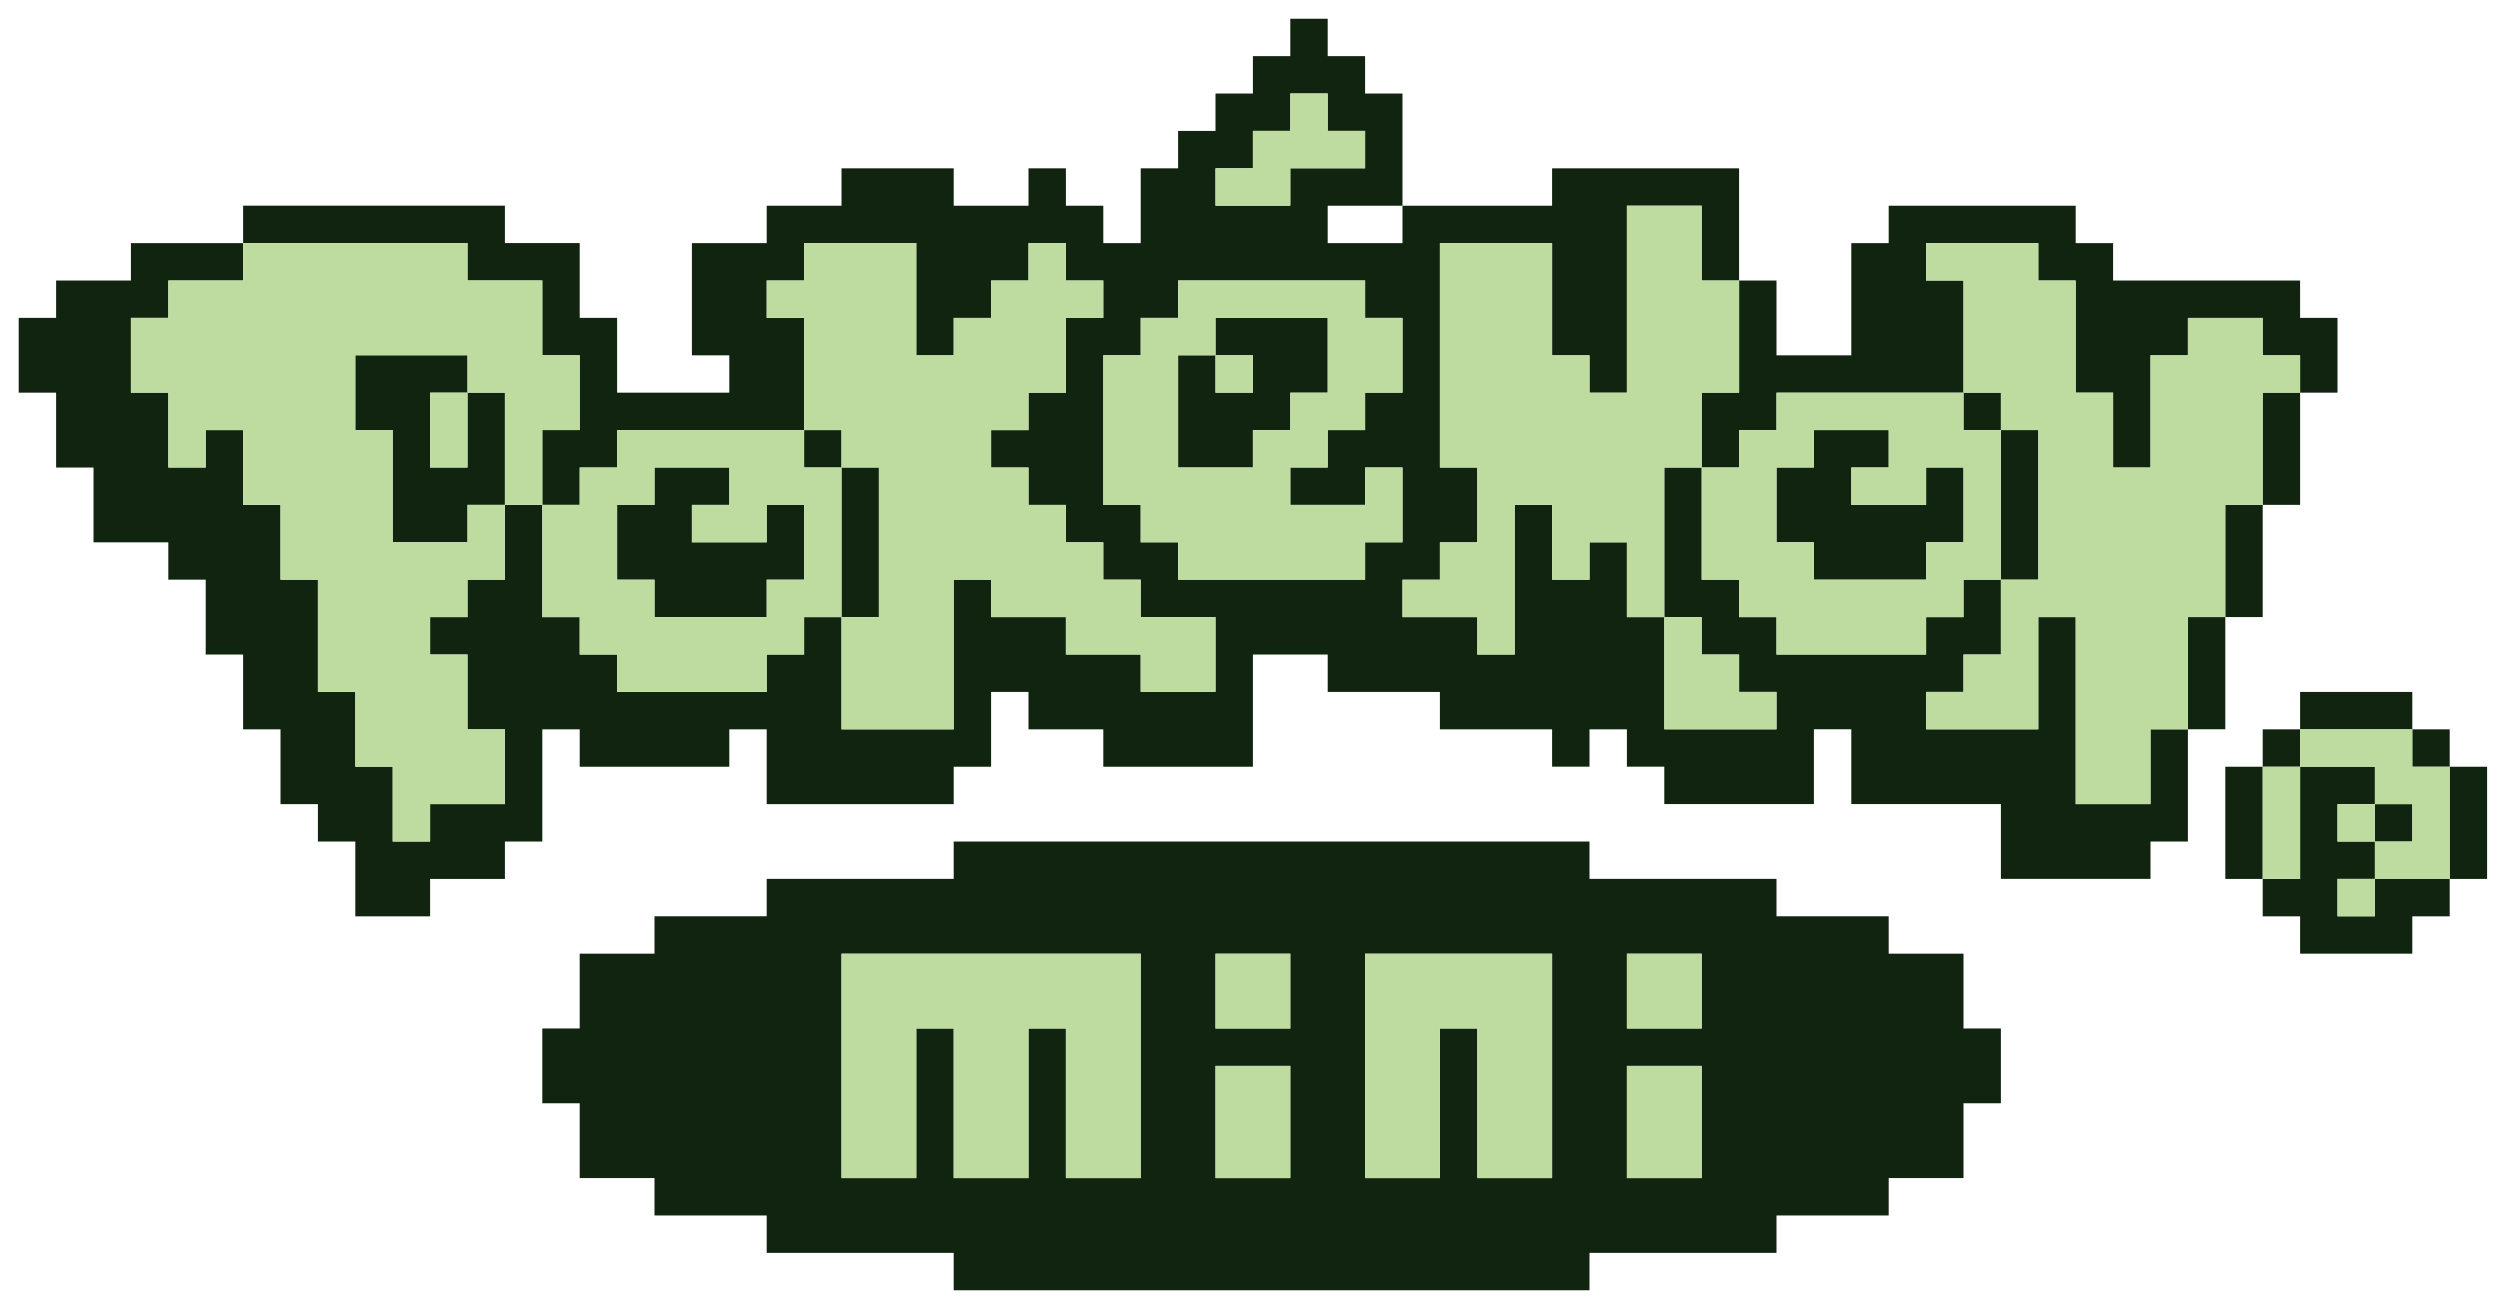 <svg width="100%" height="100%" viewBox="0 0 6963 3646" xmlns="http://www.w3.org/2000/svg">
    <path id="outline" style="fill:#102410;" d="M6302.08,2447.92l-104.166,-0l-0,-312.5l104.166,-0l0,312.5Zm0,-312.5l0,-104.167l104.167,0l0,104.167l-104.167,-0Zm104.167,-104.167l0,-104.167l312.5,0l0,104.167l-312.5,0Zm312.5,0l104.167,0l-0,104.167l-104.167,-0l0,-104.167Zm104.167,104.167l104.166,-0l0,312.5l-104.166,-0l-0,-312.5Zm-0,312.5l-0,104.166l-104.167,0l0,104.167l-312.5,0l0,-104.167l-104.167,0l0,-104.166l104.167,-0l0,-312.5l208.333,-0l0,104.166l-104.166,0l-0,104.167l104.166,0l0,104.167l-104.166,-0l-0,104.166l104.166,0l0,-104.166l208.334,-0Zm-208.334,-208.334l104.167,0l0,104.167l-104.167,0l0,-104.167Zm-520.833,-208.333l-0,312.5l-104.167,0l0,104.167l-416.666,-0l-0,-208.334l-416.667,0l0,-208.333l-104.167,0l0,208.333l-416.666,0l-0,-104.166l-104.167,-0l0,-104.167l-104.167,0l0,104.167l-104.166,-0l-0,-104.167l-312.5,0l-0,-104.167l-312.5,0l-0,-104.166l-208.334,-0l0,312.5l-416.666,-0l-0,-104.167l-208.334,-0l0,-104.167l-104.166,0l-0,208.334l-104.167,-0l0,104.166l-520.833,0l-0,-208.333l-104.167,-0l0,104.167l-416.667,-0l0,-104.167l-104.166,-0l-0,312.5l-104.167,-0l0,104.167l-208.333,-0l-0,104.166l-208.334,0l0,-208.333l-104.166,-0l-0,-104.167l-104.167,0l0,-208.333l-104.167,-0l0,-208.333l-104.166,-0l-0,-208.334l-104.167,0l0,-104.166l-208.333,-0l-0,-208.334l-104.167,0l0,-208.333l-104.167,-0l0,-208.333l104.167,-0l0,-104.167l208.333,-0l0,-104.167l312.5,0l0,104.167l-208.333,-0l0,104.167l-104.167,-0l0,208.333l104.167,-0l0,208.333l104.167,0l-0,-104.166l104.166,-0l0,208.333l104.167,-0l0,208.333l104.167,0l-0,312.5l104.166,0l0,208.334l104.167,-0l0,208.333l104.167,-0l-0,-104.167l208.333,0l0,-208.333l-104.167,-0l0,-208.333l-104.166,-0l-0,-104.167l104.166,-0l0,-104.167l104.167,0l0,-208.333l104.167,-0l-0,312.5l104.166,-0l0,104.167l104.167,-0l0,104.166l416.667,0l-0,-104.166l104.166,-0l0,-104.167l104.167,-0l0,312.5l312.5,-0l0,-416.667l104.167,0l-0,104.167l208.333,-0l0,104.167l208.333,-0l0,104.166l208.334,0l-0,-208.333l-208.334,0l0,-104.167l-104.166,0l-0,-104.166l-104.167,-0l0,-104.167l-104.167,-0l0,-104.167l-104.166,0l-0,-104.166l104.166,-0l0,-104.167l104.167,-0l0,-208.333l104.167,-0l-0,-104.167l-104.167,-0l0,-104.167l-104.167,0l0,104.167l-104.166,-0l-0,104.167l-104.167,-0l0,104.166l-104.167,0l0,-312.5l-312.5,0l0,104.167l-104.166,-0l-0,104.167l104.166,-0l0,312.5l-520.833,-0l0,104.166l-104.167,0l0,104.167l-104.166,-0l-0,-208.333l104.166,-0l0,-208.334l-104.166,0l-0,-208.333l-208.334,-0l0,-104.167l-625,0l0,-104.166l729.167,-0l0,104.166l208.333,0l0,208.334l104.167,-0l0,208.333l312.5,-0l0,-104.167l-104.167,0l0,-312.5l208.334,0l-0,-104.166l208.333,-0l0,-104.167l312.5,-0l0,104.167l208.333,-0l0,-104.167l104.167,-0l0,104.167l104.167,-0l-0,104.166l104.166,0l0,-208.333l104.167,-0l0,-104.167l104.167,0l-0,-104.166l104.166,-0l0,-104.167l104.167,-0l0,-104.167l104.167,0l-0,104.167l104.166,-0l0,104.167l104.167,-0l0,312.5l-208.333,-0l-0,104.166l208.333,0l0,-104.166l416.667,-0l-0,-104.167l520.833,-0l0,312.5l-104.167,-0l0,-208.333l-208.333,-0l0,520.833l-104.167,-0l0,-104.167l-104.166,0l-0,-312.5l-312.5,0l-0,625l104.166,0l0,208.334l-104.166,-0l-0,104.166l-104.167,0l0,104.167l208.333,-0l0,104.167l104.167,-0l0,-416.667l104.167,-0l-0,208.333l104.166,0l0,-104.166l104.167,-0l0,208.333l104.167,-0l-0,312.5l312.5,-0l-0,-104.167l-104.167,0l0,-104.166l-104.167,-0l0,-104.167l-104.166,-0l-0,-416.667l104.166,0l0,312.5l104.167,0l0,104.167l104.167,-0l-0,104.167l416.666,-0l0,-104.167l104.167,-0l0,-104.167l104.167,0l-0,208.334l-104.167,-0l0,104.166l-104.167,0l0,104.167l312.5,-0l0,-312.5l104.167,-0l0,520.833l208.333,0l0,-208.333l104.167,-0Zm-1250,-1250l104.167,-0l-0,208.333l208.333,0l0,-312.5l104.167,0l-0,-104.166l520.833,-0l0,104.166l104.167,0l-0,104.167l520.833,-0l0,104.167l104.167,-0l-0,208.333l-104.167,-0l0,-104.167l-104.167,0l0,-104.166l-208.333,-0l0,104.166l-104.167,0l0,312.5l-104.166,0l-0,-208.333l-104.167,-0l0,-312.5l-104.167,-0l0,-104.167l-312.5,0l0,104.167l104.167,-0l0,312.5l-520.833,-0l-0,104.167l-104.167,-0l0,104.166l-104.167,0l0,-208.333l104.167,-0l0,-312.5Zm1562.5,312.5l0,312.5l-104.167,-0l0,-312.5l104.167,-0Zm-104.167,312.5l0,312.5l-104.166,-0l-0,-312.5l104.166,-0Zm-104.166,312.5l-0,312.5l-104.167,-0l0,-312.5l104.167,-0Zm-4791.67,-312.5l-104.167,-0l0,104.167l-208.333,-0l0,-312.5l-104.167,-0l0,-208.334l312.5,0l0,104.167l-104.166,-0l-0,208.333l104.166,0l0,-208.333l104.167,-0l0,312.5Zm937.5,312.5l0,-416.667l104.167,0l-0,416.667l-104.167,0Zm0,-416.667l-104.167,0l0,-104.166l104.167,-0l0,104.166Zm3229.17,312.5l-0,-416.666l104.166,-0l0,416.666l-104.166,0Zm-0,-416.666l-104.167,-0l0,-104.167l104.167,-0l-0,104.167Zm-2187.5,-625l208.333,-0l0,-104.167l208.333,-0l0,-104.167l-104.166,0l-0,-104.166l-104.167,-0l0,104.166l-104.167,0l0,104.167l-104.166,-0l-0,104.167Zm416.666,729.166l0,104.167l-208.333,0l0,-104.167l104.167,0l-0,-104.166l104.166,-0l0,-104.167l104.167,-0l0,-208.333l-104.167,-0l0,-104.167l-520.833,-0l0,104.167l-104.167,-0l0,104.166l-104.166,0l-0,416.667l104.166,-0l0,104.167l104.167,-0l0,104.166l520.833,0l0,-104.166l104.167,-0l0,-208.334l-104.167,0Zm-416.666,-312.5l-0,-104.166l312.5,-0l-0,208.333l-104.167,-0l0,104.167l-104.167,-0l0,104.166l-208.333,0l0,-312.5l104.167,0l-0,104.167l104.166,-0l0,-104.167l-104.166,0Zm-1250,729.167l-312.5,0l-0,-104.167l-104.167,0l0,-208.333l104.167,-0l-0,-104.167l208.333,0l0,104.167l-104.167,-0l0,104.167l208.334,-0l-0,-104.167l104.166,-0l0,208.333l-104.166,0l-0,104.167Zm3229.17,-104.167l-312.5,0l0,-104.166l-104.166,-0l-0,-208.334l104.166,0l0,-104.166l208.334,-0l-0,104.166l-104.167,0l0,104.167l208.333,-0l0,-104.167l104.167,0l0,208.334l-104.167,-0l0,104.166Zm-3854.17,1250l104.166,0l0,-208.333l208.334,-0l-0,-104.167l312.5,0l-0,-104.166l520.833,-0l0,-104.167l1770.83,-0l0,104.167l520.834,-0l-0,104.166l312.5,0l-0,104.167l208.333,-0l0,208.333l104.167,0l-0,208.334l-104.167,-0l0,208.333l-208.333,0l-0,104.167l-312.5,-0l-0,104.166l-520.834,0l0,104.167l-1770.83,0l0,-104.167l-520.833,0l-0,-104.166l-312.5,-0l-0,-104.167l-208.334,0l0,-208.333l-104.166,-0l-0,-208.334Zm3229.17,0l0,-208.333l-208.333,-0l0,208.333l208.333,0Zm-937.5,416.667l208.334,0l-0,-416.667l104.166,0l0,416.667l208.334,0l-0,-625l-520.834,-0l0,625Zm-1458.33,-625l0,625l208.333,0l0,-416.667l104.167,0l0,416.667l208.333,0l0,-416.667l104.167,0l0,416.667l208.333,0l0,-625l-833.333,-0Zm1041.67,-0l-0,208.333l208.333,0l0,-208.333l-208.333,-0Zm1145.83,625l208.333,0l0,-312.5l-208.333,-0l0,312.5Zm-1145.83,-312.5l-0,312.5l208.333,0l0,-312.5l-208.333,-0Z"/>
    <path id="fill" style="fill:#bedca0;" d="M4635.42,1718.75l-104.167,0l0,-208.333l-104.167,-0l0,104.166l-104.166,0l-0,-208.333l-104.167,0l0,416.667l-104.167,-0l0,-104.167l-208.333,0l0,-104.167l104.167,0l-0,-104.166l104.166,-0l0,-208.334l-104.166,0l-0,-625l312.5,0l-0,312.5l104.166,0l0,104.167l104.167,0l0,-520.833l208.333,-0l0,208.333l104.167,0l0,312.5l-104.167,0l0,208.333l-104.166,0l-0,416.667Zm-0,0l104.166,0l0,104.167l104.167,-0l0,104.166l104.167,0l-0,104.167l-312.5,0l-0,-312.5Zm104.166,-416.667l104.167,0l0,-104.166l104.167,-0l-0,-104.167l520.833,0l0,104.167l104.167,-0l-0,416.666l-104.167,0l0,104.167l-104.167,0l0,104.167l-416.666,-0l-0,-104.167l-104.167,0l0,-104.167l-104.167,0l0,-312.5Zm729.167,-208.333l0,-312.5l-104.167,0l0,-104.167l312.5,0l0,104.167l104.167,0l0,312.5l104.167,0l-0,208.333l104.166,0l0,-312.5l104.167,0l0,-104.166l208.333,-0l0,104.166l104.167,0l0,104.167l-104.167,0l0,312.5l-104.166,0l-0,312.5l-104.167,0l0,312.5l-104.167,0l0,208.333l-208.333,0l0,-520.833l-104.167,0l0,312.5l-312.5,0l0,-104.167l104.167,0l0,-104.166l104.167,-0l-0,-208.334l104.166,0l0,-416.666l-104.166,-0l-0,-104.167l-104.167,0Zm-104.167,520.833l0,-104.166l104.167,-0l0,-208.334l-104.167,0l0,104.167l-208.333,0l0,-104.167l104.167,0l-0,-104.166l-208.334,-0l0,104.166l-104.166,0l-0,208.334l104.166,-0l0,104.166l312.5,0Zm-3854.17,-208.333l104.166,0l0,-104.167l104.167,0l0,-104.166l520.833,-0l0,104.166l104.167,0l0,416.667l-104.167,0l0,104.167l-104.166,-0l-0,104.166l-416.667,0l0,-104.166l-104.167,-0l0,-104.167l-104.166,0l-0,-312.5Zm729.166,-208.333l0,-312.5l-104.166,-0l-0,-104.167l104.166,0l0,-104.167l312.5,0l0,312.5l104.167,0l0,-104.166l104.167,-0l-0,-104.167l104.166,0l0,-104.167l104.167,0l0,104.167l104.167,0l-0,104.167l-104.167,-0l0,208.333l-104.167,0l0,104.167l-104.166,-0l-0,104.166l104.166,0l0,104.167l104.167,0l0,104.167l104.167,-0l-0,104.166l104.166,0l0,104.167l208.334,0l-0,208.333l-208.334,0l0,-104.166l-208.333,-0l0,-104.167l-208.333,0l-0,-104.167l-104.167,0l0,416.667l-312.5,0l0,-312.5l104.167,0l-0,-416.667l-104.167,0l0,-104.166l-104.167,-0Zm-833.333,208.333l0,208.333l-104.167,0l0,104.167l-104.166,0l-0,104.167l104.166,-0l0,208.333l104.167,0l0,208.333l-208.333,0l-0,104.167l-104.167,0l0,-208.333l-104.167,-0l0,-208.334l-104.166,0l-0,-312.5l-104.167,0l0,-208.333l-104.167,0l0,-208.333l-104.166,-0l-0,104.166l-104.167,0l0,-208.333l-104.167,0l0,-208.333l104.167,-0l0,-104.167l208.333,0l0,-104.167l625,0l0,104.167l208.334,0l-0,208.333l104.166,0l0,208.334l-104.166,-0l-0,208.333l-104.167,0l0,-312.5l-104.167,0l0,-104.167l-312.5,0l0,208.334l104.167,-0l0,312.5l208.333,-0l0,-104.167l104.167,0Zm-104.167,-312.5l0,208.333l-104.166,0l-0,-208.333l104.166,0Zm833.334,625l-0,-104.167l104.166,0l0,-208.333l-104.166,0l-0,104.167l-208.334,-0l0,-104.167l104.167,0l0,-104.167l-208.333,0l-0,104.167l-104.167,0l0,208.333l104.167,0l-0,104.167l312.5,0Zm4270.83,416.667l0,-104.167l312.5,0l0,104.167l104.167,-0l-0,312.5l-208.334,-0l0,-104.167l104.167,0l0,-104.167l-104.167,0l0,-104.166l-208.333,-0Zm208.333,208.333l-104.166,0l-0,-104.167l104.166,0l0,104.167Zm-208.333,-208.333l0,312.5l-104.167,-0l0,-312.5l104.167,-0Zm208.333,312.5l0,104.166l-104.166,0l-0,-104.166l104.166,-0Zm-2812.5,-1145.83l104.167,0l0,208.334l-104.167,-0l0,104.166l-520.833,0l0,-104.166l-104.167,-0l0,-104.167l-104.166,0l-0,-416.667l104.166,0l0,-104.166l104.167,-0l0,-104.167l520.833,0l0,104.167l104.167,-0l0,208.333l-104.167,0l0,104.167l-104.166,-0l-0,104.166l-104.167,0l0,104.167l208.333,0l0,-104.167Zm-416.666,-312.5l-104.167,0l0,312.5l208.333,0l0,-104.166l104.167,-0l0,-104.167l104.167,0l-0,-208.333l-312.5,-0l-0,104.166l104.166,0l0,104.167l-104.166,0l-0,-104.167Zm-0,-416.666l-0,-104.167l104.166,0l0,-104.167l104.167,0l0,-104.166l104.167,-0l-0,104.166l104.166,0l0,104.167l-208.333,0l0,104.167l-208.333,-0Zm-1041.67,2708.33l-0,-625l833.333,0l0,625l-208.333,0l-0,-416.667l-104.167,0l0,416.667l-208.333,0l-0,-416.667l-104.167,0l0,416.667l-208.333,0Zm1041.67,0l-0,-312.5l208.333,0l0,312.5l-208.333,0Zm-0,-416.667l-0,-208.333l208.333,0l0,208.333l-208.333,0Zm416.666,416.667l0,-625l520.834,0l-0,625l-208.334,0l0,-416.667l-104.166,0l-0,416.667l-208.334,0Zm729.167,-312.5l208.333,0l0,312.5l-208.333,0l-0,-312.5Zm-0,-104.167l-0,-208.333l208.333,0l0,208.333l-208.333,0Z"/>
</svg>